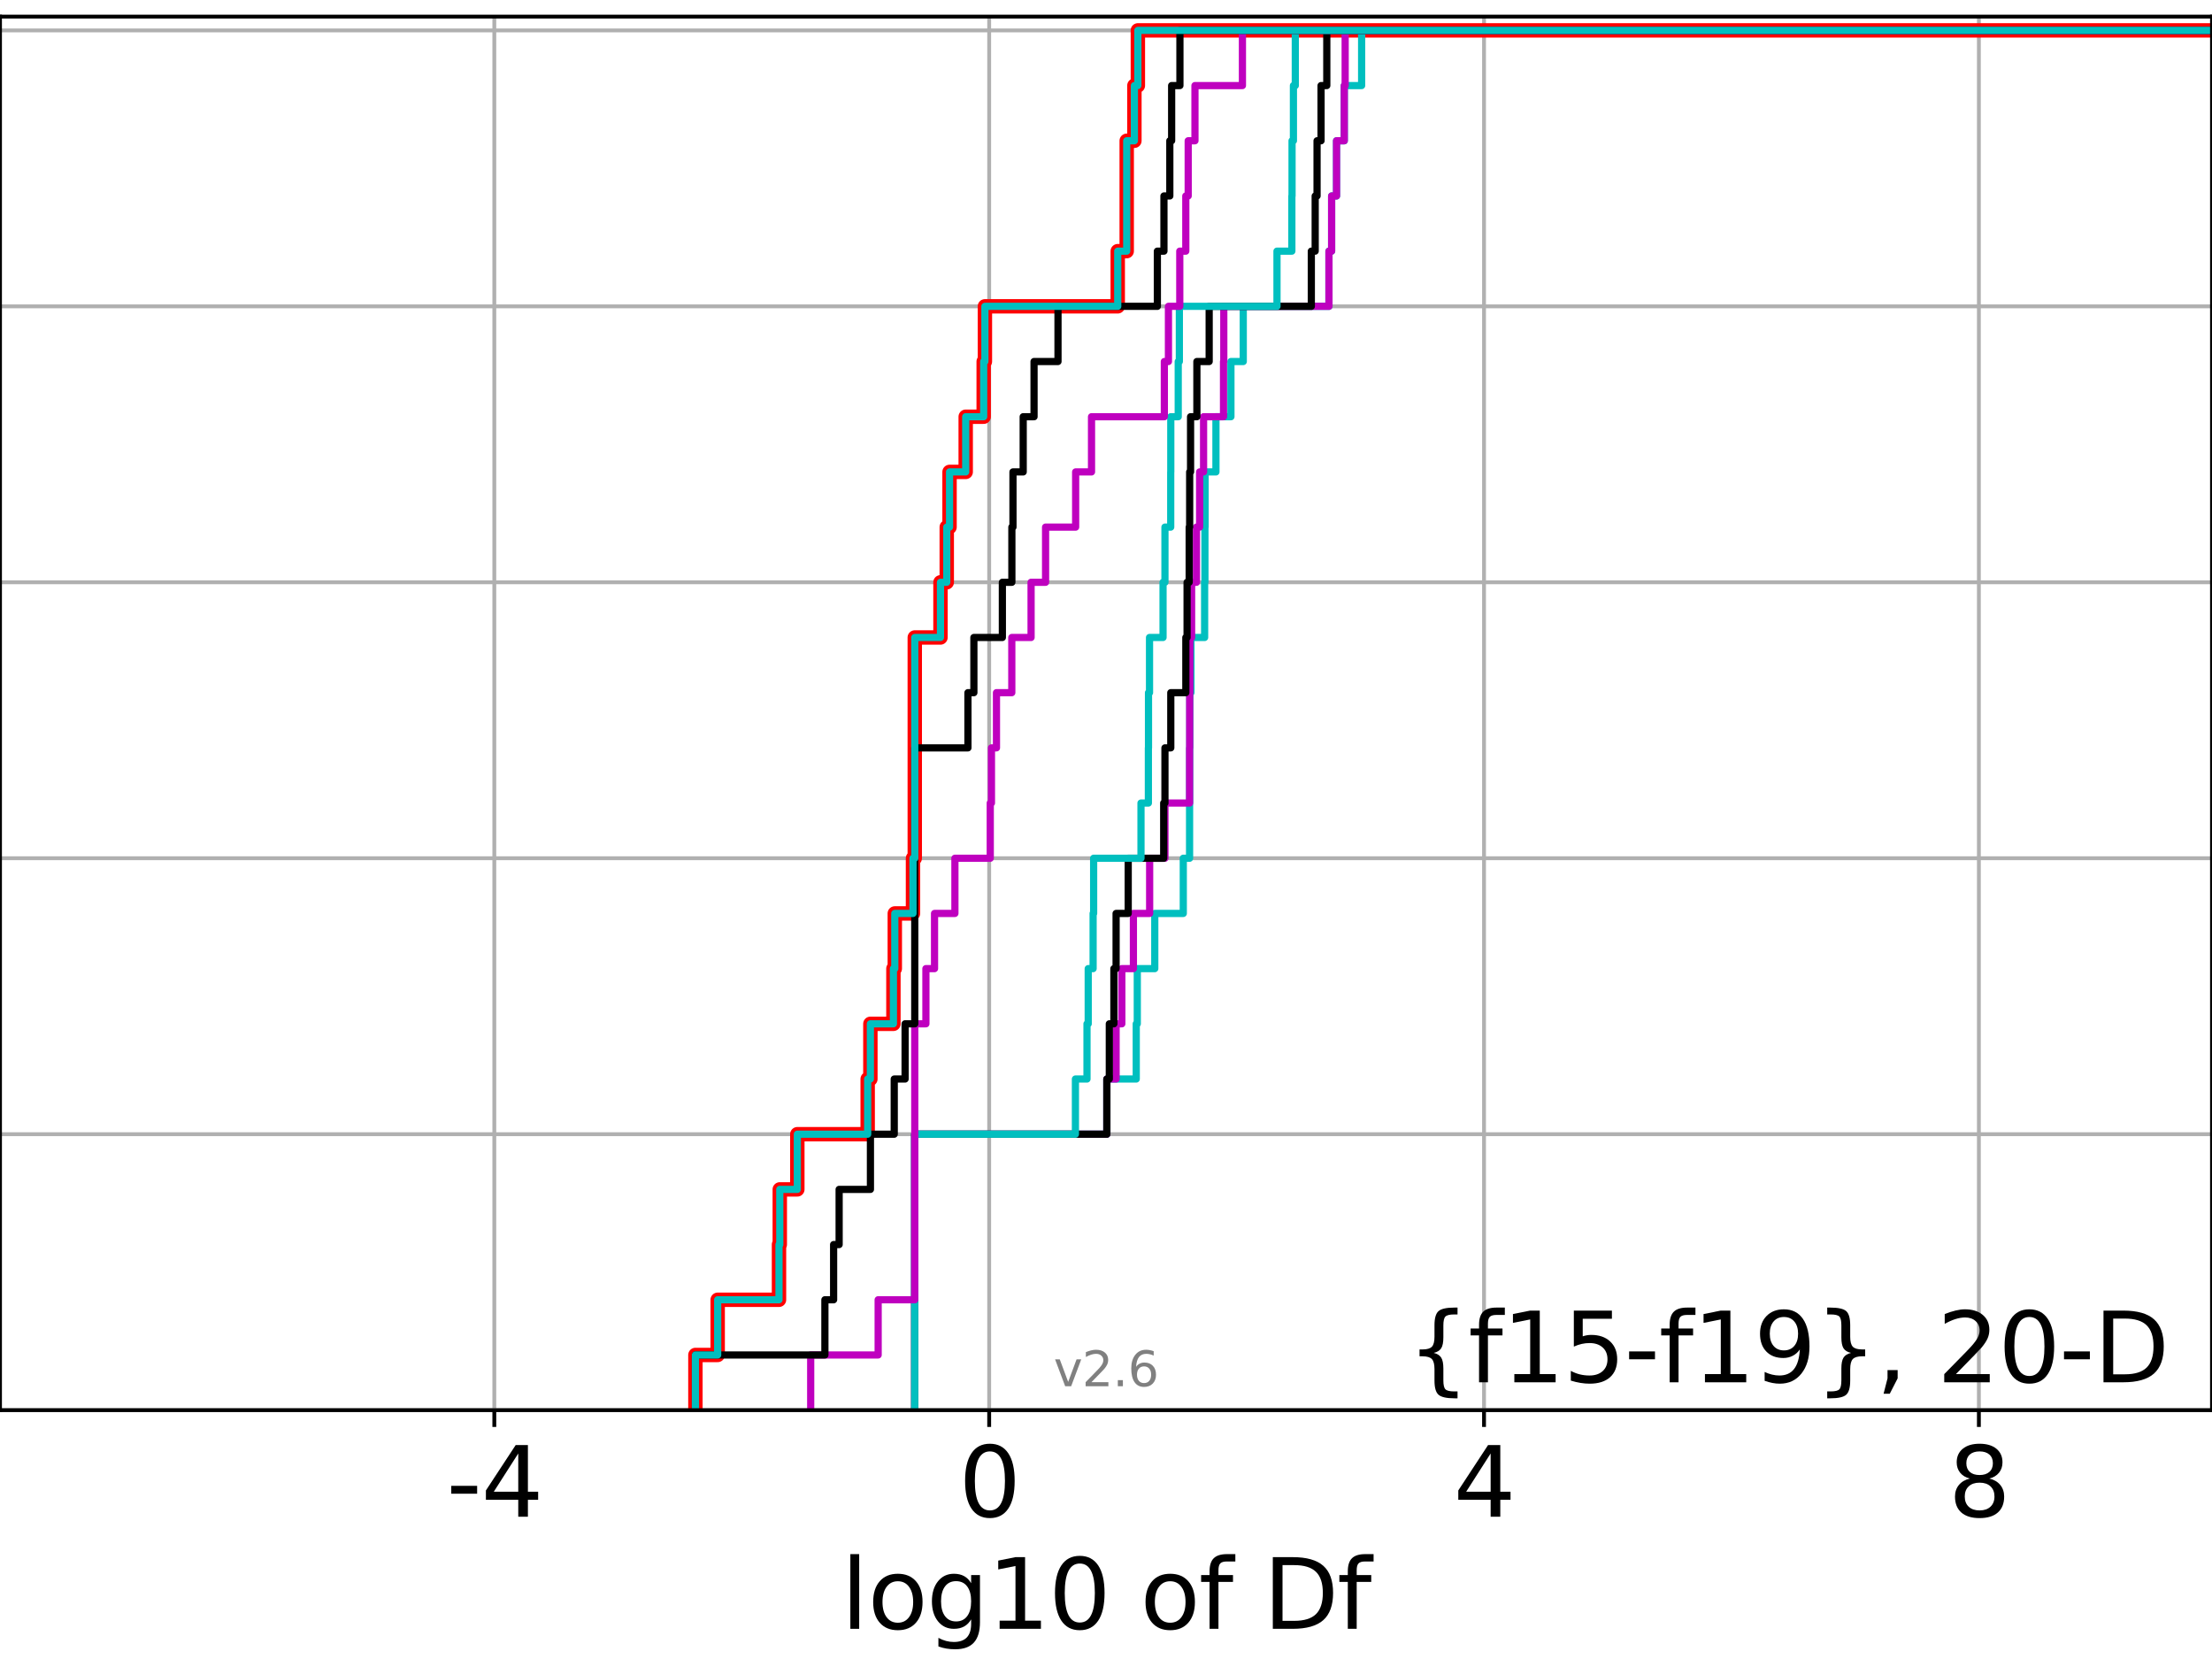 <?xml version="1.0" encoding="utf-8" standalone="no"?>
<!DOCTYPE svg PUBLIC "-//W3C//DTD SVG 1.1//EN"
  "http://www.w3.org/Graphics/SVG/1.1/DTD/svg11.dtd">
<svg xmlns:xlink="http://www.w3.org/1999/xlink" width="460.8pt" height="345.6pt" viewBox="0 0 460.8 345.6" xmlns="http://www.w3.org/2000/svg" version="1.1">
 <defs>
  <style type="text/css">*{stroke-linejoin: round; stroke-linecap: butt}</style>
 </defs>
 <g id="figure_1">
  <g id="patch_1">
   <path d="M 0 345.6 
L 460.8 345.6 
L 460.8 0 
L 0 0 
z
" style="fill: #ffffff"/>
  </g>
  <g id="axes_1">
   <g id="patch_2">
    <path d="M 0 293.76 
L 460.8 293.76 
L 460.8 3.456 
L 0 3.456 
z
" style="fill: #ffffff"/>
   </g>
   <g id="matplotlib.axis_1">
    <g id="xtick_1">
     <g id="line2d_1">
      <path d="M 102.976 293.76 
L 102.976 3.456 
" clip-path="url(#p9a7a6f737e)" style="fill: none; stroke: #b0b0b0; stroke-width: 0.8; stroke-linecap: square"/>
     </g>
     <g id="line2d_2">
      <defs>
       <path id="mbde548d891" d="M 0 0 
L 0 3.5 
" style="stroke: #000000; stroke-width: 0.8"/>
      </defs>
      <g>
       <use xlink:href="#mbde548d891" x="102.976" y="293.76" style="stroke: #000000; stroke-width: 0.8"/>
      </g>
     </g>
     <g id="text_1">
      <!-- -4 -->
      <g transform="translate(93.005 315.957)scale(0.2 -0.2)">
       <defs>
        <path id="DejaVuSans-2d" d="M 313 2009 
L 1997 2009 
L 1997 1497 
L 313 1497 
L 313 2009 
z
" transform="scale(0.016)"/>
        <path id="DejaVuSans-34" d="M 2419 4116 
L 825 1625 
L 2419 1625 
L 2419 4116 
z
M 2253 4666 
L 3047 4666 
L 3047 1625 
L 3713 1625 
L 3713 1100 
L 3047 1100 
L 3047 0 
L 2419 0 
L 2419 1100 
L 313 1100 
L 313 1709 
L 2253 4666 
z
" transform="scale(0.016)"/>
       </defs>
       <use xlink:href="#DejaVuSans-2d"/>
       <use xlink:href="#DejaVuSans-34" x="36.084"/>
      </g>
     </g>
    </g>
    <g id="xtick_2">
     <g id="line2d_3">
      <path d="M 206.063 293.76 
L 206.063 3.456 
" clip-path="url(#p9a7a6f737e)" style="fill: none; stroke: #b0b0b0; stroke-width: 0.8; stroke-linecap: square"/>
     </g>
     <g id="line2d_4">
      <g>
       <use xlink:href="#mbde548d891" x="206.063" y="293.76" style="stroke: #000000; stroke-width: 0.8"/>
      </g>
     </g>
     <g id="text_2">
      <!-- 0 -->
      <g transform="translate(199.7 315.957)scale(0.2 -0.2)">
       <defs>
        <path id="DejaVuSans-30" d="M 2034 4250 
Q 1547 4250 1301 3770 
Q 1056 3291 1056 2328 
Q 1056 1369 1301 889 
Q 1547 409 2034 409 
Q 2525 409 2770 889 
Q 3016 1369 3016 2328 
Q 3016 3291 2770 3770 
Q 2525 4250 2034 4250 
z
M 2034 4750 
Q 2819 4750 3233 4129 
Q 3647 3509 3647 2328 
Q 3647 1150 3233 529 
Q 2819 -91 2034 -91 
Q 1250 -91 836 529 
Q 422 1150 422 2328 
Q 422 3509 836 4129 
Q 1250 4750 2034 4750 
z
" transform="scale(0.016)"/>
       </defs>
       <use xlink:href="#DejaVuSans-30"/>
      </g>
     </g>
    </g>
    <g id="xtick_3">
     <g id="line2d_5">
      <path d="M 309.15 293.76 
L 309.15 3.456 
" clip-path="url(#p9a7a6f737e)" style="fill: none; stroke: #b0b0b0; stroke-width: 0.8; stroke-linecap: square"/>
     </g>
     <g id="line2d_6">
      <g>
       <use xlink:href="#mbde548d891" x="309.15" y="293.76" style="stroke: #000000; stroke-width: 0.8"/>
      </g>
     </g>
     <g id="text_3">
      <!-- 4 -->
      <g transform="translate(302.787 315.957)scale(0.2 -0.2)">
       <use xlink:href="#DejaVuSans-34"/>
      </g>
     </g>
    </g>
    <g id="xtick_4">
     <g id="line2d_7">
      <path d="M 412.236 293.76 
L 412.236 3.456 
" clip-path="url(#p9a7a6f737e)" style="fill: none; stroke: #b0b0b0; stroke-width: 0.8; stroke-linecap: square"/>
     </g>
     <g id="line2d_8">
      <g>
       <use xlink:href="#mbde548d891" x="412.236" y="293.76" style="stroke: #000000; stroke-width: 0.8"/>
      </g>
     </g>
     <g id="text_4">
      <!-- 8 -->
      <g transform="translate(405.874 315.957)scale(0.2 -0.2)">
       <defs>
        <path id="DejaVuSans-38" d="M 2034 2216 
Q 1584 2216 1326 1975 
Q 1069 1734 1069 1313 
Q 1069 891 1326 650 
Q 1584 409 2034 409 
Q 2484 409 2743 651 
Q 3003 894 3003 1313 
Q 3003 1734 2745 1975 
Q 2488 2216 2034 2216 
z
M 1403 2484 
Q 997 2584 770 2862 
Q 544 3141 544 3541 
Q 544 4100 942 4425 
Q 1341 4750 2034 4750 
Q 2731 4750 3128 4425 
Q 3525 4100 3525 3541 
Q 3525 3141 3298 2862 
Q 3072 2584 2669 2484 
Q 3125 2378 3379 2068 
Q 3634 1759 3634 1313 
Q 3634 634 3220 271 
Q 2806 -91 2034 -91 
Q 1263 -91 848 271 
Q 434 634 434 1313 
Q 434 1759 690 2068 
Q 947 2378 1403 2484 
z
M 1172 3481 
Q 1172 3119 1398 2916 
Q 1625 2713 2034 2713 
Q 2441 2713 2670 2916 
Q 2900 3119 2900 3481 
Q 2900 3844 2670 4047 
Q 2441 4250 2034 4250 
Q 1625 4250 1398 4047 
Q 1172 3844 1172 3481 
z
" transform="scale(0.016)"/>
       </defs>
       <use xlink:href="#DejaVuSans-38"/>
      </g>
     </g>
    </g>
    <g id="text_5">
     <!-- log10 of Df -->
     <g transform="translate(175.214 339.313)scale(0.2 -0.2)">
      <defs>
       <path id="DejaVuSans-6c" d="M 603 4863 
L 1178 4863 
L 1178 0 
L 603 0 
L 603 4863 
z
" transform="scale(0.016)"/>
       <path id="DejaVuSans-6f" d="M 1959 3097 
Q 1497 3097 1228 2736 
Q 959 2375 959 1747 
Q 959 1119 1226 758 
Q 1494 397 1959 397 
Q 2419 397 2687 759 
Q 2956 1122 2956 1747 
Q 2956 2369 2687 2733 
Q 2419 3097 1959 3097 
z
M 1959 3584 
Q 2709 3584 3137 3096 
Q 3566 2609 3566 1747 
Q 3566 888 3137 398 
Q 2709 -91 1959 -91 
Q 1206 -91 779 398 
Q 353 888 353 1747 
Q 353 2609 779 3096 
Q 1206 3584 1959 3584 
z
" transform="scale(0.016)"/>
       <path id="DejaVuSans-67" d="M 2906 1791 
Q 2906 2416 2648 2759 
Q 2391 3103 1925 3103 
Q 1463 3103 1205 2759 
Q 947 2416 947 1791 
Q 947 1169 1205 825 
Q 1463 481 1925 481 
Q 2391 481 2648 825 
Q 2906 1169 2906 1791 
z
M 3481 434 
Q 3481 -459 3084 -895 
Q 2688 -1331 1869 -1331 
Q 1566 -1331 1297 -1286 
Q 1028 -1241 775 -1147 
L 775 -588 
Q 1028 -725 1275 -790 
Q 1522 -856 1778 -856 
Q 2344 -856 2625 -561 
Q 2906 -266 2906 331 
L 2906 616 
Q 2728 306 2450 153 
Q 2172 0 1784 0 
Q 1141 0 747 490 
Q 353 981 353 1791 
Q 353 2603 747 3093 
Q 1141 3584 1784 3584 
Q 2172 3584 2450 3431 
Q 2728 3278 2906 2969 
L 2906 3500 
L 3481 3500 
L 3481 434 
z
" transform="scale(0.016)"/>
       <path id="DejaVuSans-31" d="M 794 531 
L 1825 531 
L 1825 4091 
L 703 3866 
L 703 4441 
L 1819 4666 
L 2450 4666 
L 2450 531 
L 3481 531 
L 3481 0 
L 794 0 
L 794 531 
z
" transform="scale(0.016)"/>
       <path id="DejaVuSans-20" transform="scale(0.016)"/>
       <path id="DejaVuSans-66" d="M 2375 4863 
L 2375 4384 
L 1825 4384 
Q 1516 4384 1395 4259 
Q 1275 4134 1275 3809 
L 1275 3500 
L 2222 3500 
L 2222 3053 
L 1275 3053 
L 1275 0 
L 697 0 
L 697 3053 
L 147 3053 
L 147 3500 
L 697 3500 
L 697 3744 
Q 697 4328 969 4595 
Q 1241 4863 1831 4863 
L 2375 4863 
z
" transform="scale(0.016)"/>
       <path id="DejaVuSans-44" d="M 1259 4147 
L 1259 519 
L 2022 519 
Q 2988 519 3436 956 
Q 3884 1394 3884 2338 
Q 3884 3275 3436 3711 
Q 2988 4147 2022 4147 
L 1259 4147 
z
M 628 4666 
L 1925 4666 
Q 3281 4666 3915 4102 
Q 4550 3538 4550 2338 
Q 4550 1131 3912 565 
Q 3275 0 1925 0 
L 628 0 
L 628 4666 
z
" transform="scale(0.016)"/>
      </defs>
      <use xlink:href="#DejaVuSans-6c"/>
      <use xlink:href="#DejaVuSans-6f" x="27.783"/>
      <use xlink:href="#DejaVuSans-67" x="88.965"/>
      <use xlink:href="#DejaVuSans-31" x="152.441"/>
      <use xlink:href="#DejaVuSans-30" x="216.064"/>
      <use xlink:href="#DejaVuSans-20" x="279.688"/>
      <use xlink:href="#DejaVuSans-6f" x="311.475"/>
      <use xlink:href="#DejaVuSans-66" x="372.656"/>
      <use xlink:href="#DejaVuSans-20" x="407.861"/>
      <use xlink:href="#DejaVuSans-44" x="439.648"/>
      <use xlink:href="#DejaVuSans-66" x="516.65"/>
     </g>
    </g>
   </g>
   <g id="matplotlib.axis_2">
    <g id="ytick_1">
     <g id="line2d_9">
      <path d="M 0 293.76 
L 460.8 293.76 
" clip-path="url(#p9a7a6f737e)" style="fill: none; stroke: #b0b0b0; stroke-width: 0.8; stroke-linecap: square"/>
     </g>
     <g id="line2d_10">
      <defs>
       <path id="mb46f9ba2c0" d="M 0 0 
L -3.5 0 
" style="stroke: #000000; stroke-width: 0.8"/>
      </defs>
      <g>
       <use xlink:href="#mb46f9ba2c0" x="0" y="293.76" style="stroke: #000000; stroke-width: 0.8"/>
      </g>
     </g>
    </g>
    <g id="ytick_2">
     <g id="line2d_11">
      <path d="M 0 236.274 
L 460.8 236.274 
" clip-path="url(#p9a7a6f737e)" style="fill: none; stroke: #b0b0b0; stroke-width: 0.8; stroke-linecap: square"/>
     </g>
     <g id="line2d_12">
      <g>
       <use xlink:href="#mb46f9ba2c0" x="0" y="236.274" style="stroke: #000000; stroke-width: 0.8"/>
      </g>
     </g>
    </g>
    <g id="ytick_3">
     <g id="line2d_13">
      <path d="M 0 178.788 
L 460.8 178.788 
" clip-path="url(#p9a7a6f737e)" style="fill: none; stroke: #b0b0b0; stroke-width: 0.8; stroke-linecap: square"/>
     </g>
     <g id="line2d_14">
      <g>
       <use xlink:href="#mb46f9ba2c0" x="0" y="178.788" style="stroke: #000000; stroke-width: 0.8"/>
      </g>
     </g>
    </g>
    <g id="ytick_4">
     <g id="line2d_15">
      <path d="M 0 121.302 
L 460.8 121.302 
" clip-path="url(#p9a7a6f737e)" style="fill: none; stroke: #b0b0b0; stroke-width: 0.8; stroke-linecap: square"/>
     </g>
     <g id="line2d_16">
      <g>
       <use xlink:href="#mb46f9ba2c0" x="0" y="121.302" style="stroke: #000000; stroke-width: 0.8"/>
      </g>
     </g>
    </g>
    <g id="ytick_5">
     <g id="line2d_17">
      <path d="M 0 63.816 
L 460.8 63.816 
" clip-path="url(#p9a7a6f737e)" style="fill: none; stroke: #b0b0b0; stroke-width: 0.8; stroke-linecap: square"/>
     </g>
     <g id="line2d_18">
      <g>
       <use xlink:href="#mb46f9ba2c0" x="0" y="63.816" style="stroke: #000000; stroke-width: 0.8"/>
      </g>
     </g>
    </g>
    <g id="ytick_6">
     <g id="line2d_19">
      <path d="M 0 6.33 
L 460.8 6.33 
" clip-path="url(#p9a7a6f737e)" style="fill: none; stroke: #b0b0b0; stroke-width: 0.8; stroke-linecap: square"/>
     </g>
     <g id="line2d_20">
      <g>
       <use xlink:href="#mb46f9ba2c0" x="0" y="6.33" style="stroke: #000000; stroke-width: 0.8"/>
      </g>
     </g>
    </g>
   </g>
   <g id="line2d_21">
    <path d="M 144.867 293.76 
L 144.867 282.263 
L 149.505 282.263 
L 149.505 270.766 
L 162.28 270.766 
L 162.28 259.268 
L 162.443 259.268 
L 162.443 247.771 
L 166.099 247.771 
L 166.099 236.274 
L 180.753 236.274 
L 180.753 224.777 
L 181.316 224.777 
L 181.316 213.28 
L 186.116 213.28 
L 186.116 201.782 
L 186.402 201.782 
L 186.402 190.285 
L 190.194 190.285 
L 190.194 178.788 
L 190.563 178.788 
L 190.563 167.291 
L 190.563 167.291 
L 190.563 155.794 
L 190.563 155.794 
L 190.563 144.297 
L 190.563 144.297 
L 190.563 132.799 
L 195.919 132.799 
L 195.919 121.302 
L 197.225 121.302 
L 197.225 109.805 
L 197.808 109.805 
L 197.808 98.308 
L 201.174 98.308 
L 201.174 86.811 
L 204.919 86.811 
L 204.919 75.313 
L 205.173 75.313 
L 205.173 63.816 
L 232.845 63.816 
L 232.845 52.319 
L 234.714 52.319 
L 234.714 40.822 
L 234.714 40.822 
L 234.714 29.325 
L 236.316 29.325 
L 236.316 17.827 
L 237.038 17.827 
L 237.038 6.33 
L 237.038 6.33 
L 237.038 6.33 
L 460.8 6.33 
" clip-path="url(#p9a7a6f737e)" style="fill: none; stroke: #ff0000; stroke-width: 3; stroke-linecap: square"/>
   </g>
   <g id="line2d_22">
    <path d="M 190.563 293.76 
L 190.563 282.263 
L 190.563 282.263 
L 190.563 270.766 
L 190.563 270.766 
L 190.563 259.268 
L 190.563 259.268 
L 190.563 247.771 
L 190.563 247.771 
L 190.563 236.274 
L 230.577 236.274 
L 230.577 224.777 
L 236.701 224.777 
L 236.701 213.28 
L 236.918 213.28 
L 236.918 201.782 
L 240.561 201.782 
L 240.561 190.285 
L 246.5 190.285 
L 246.5 178.788 
L 247.811 178.788 
L 247.811 167.291 
L 247.83 167.291 
L 247.83 155.794 
L 247.864 155.794 
L 247.864 144.297 
L 248.092 144.297 
L 248.092 132.799 
L 250.946 132.799 
L 250.946 121.302 
L 251.007 121.302 
L 251.007 109.805 
L 251.041 109.805 
L 251.041 98.308 
L 253.303 98.308 
L 253.303 86.811 
L 256.425 86.811 
L 256.425 75.313 
L 258.995 75.313 
L 258.995 63.816 
L 276.843 63.816 
L 276.843 52.319 
L 277.403 52.319 
L 277.403 40.822 
L 278.424 40.822 
L 278.424 29.325 
L 280.039 29.325 
L 280.039 17.827 
L 283.653 17.827 
L 283.653 6.33 
L 283.653 6.33 
L 283.653 6.33 
L 460.8 6.33 
" clip-path="url(#p9a7a6f737e)" style="fill: none; stroke: #00bfbf; stroke-width: 1.5; stroke-linecap: square"/>
   </g>
   <g id="line2d_23">
    <path d="M 190.563 293.76 
L 190.563 282.263 
L 190.563 282.263 
L 190.563 270.766 
L 190.563 270.766 
L 190.563 259.268 
L 190.563 259.268 
L 190.563 247.771 
L 190.563 247.771 
L 190.563 236.274 
L 230.577 236.274 
L 230.577 224.777 
L 232.504 224.777 
L 232.504 213.28 
L 233.696 213.28 
L 233.696 201.782 
L 236.108 201.782 
L 236.108 190.285 
L 239.493 190.285 
L 239.493 178.788 
L 242.682 178.788 
L 242.682 167.291 
L 247.811 167.291 
L 247.811 155.794 
L 247.83 155.794 
L 247.83 144.297 
L 247.864 144.297 
L 247.864 132.799 
L 248.234 132.799 
L 248.234 121.302 
L 249.24 121.302 
L 249.24 109.805 
L 249.903 109.805 
L 249.903 98.308 
L 250.726 98.308 
L 250.726 86.811 
L 254.881 86.811 
L 254.881 75.313 
L 254.939 75.313 
L 254.939 63.816 
L 276.843 63.816 
L 276.843 52.319 
L 277.403 52.319 
L 277.403 40.822 
L 278.424 40.822 
L 278.424 29.325 
L 280.039 29.325 
L 280.039 17.827 
L 280.223 17.827 
L 280.223 6.33 
L 280.223 6.33 
L 280.223 6.33 
L 460.8 6.33 
" clip-path="url(#p9a7a6f737e)" style="fill: none; stroke: #bf00bf; stroke-width: 1.5; stroke-linecap: square"/>
   </g>
   <g id="line2d_24">
    <path d="M 190.563 293.76 
L 190.563 282.263 
L 190.563 282.263 
L 190.563 270.766 
L 190.563 270.766 
L 190.563 259.268 
L 190.563 259.268 
L 190.563 247.771 
L 190.563 247.771 
L 190.563 236.274 
L 230.577 236.274 
L 230.577 224.777 
L 231.091 224.777 
L 231.091 213.28 
L 232.043 213.28 
L 232.043 201.782 
L 232.504 201.782 
L 232.504 190.285 
L 235.027 190.285 
L 235.027 178.788 
L 242.419 178.788 
L 242.419 167.291 
L 242.682 167.291 
L 242.682 155.794 
L 243.897 155.794 
L 243.897 144.297 
L 247.031 144.297 
L 247.031 132.799 
L 247.292 132.799 
L 247.292 121.302 
L 247.729 121.302 
L 247.729 109.805 
L 247.83 109.805 
L 247.83 98.308 
L 248.017 98.308 
L 248.017 86.811 
L 249.333 86.811 
L 249.333 75.313 
L 251.893 75.313 
L 251.893 63.816 
L 273.172 63.816 
L 273.172 52.319 
L 273.978 52.319 
L 273.978 40.822 
L 274.367 40.822 
L 274.367 29.325 
L 275.199 29.325 
L 275.199 17.827 
L 276.396 17.827 
L 276.396 6.33 
L 276.396 6.33 
L 276.396 6.33 
L 460.8 6.33 
" clip-path="url(#p9a7a6f737e)" style="fill: none; stroke: #000000; stroke-width: 1.5; stroke-linecap: square"/>
   </g>
   <g id="line2d_25">
    <path d="M 190.563 293.76 
L 190.563 282.263 
L 190.563 282.263 
L 190.563 270.766 
L 190.563 270.766 
L 190.563 259.268 
L 190.563 259.268 
L 190.563 247.771 
L 190.563 247.771 
L 190.563 236.274 
L 224.031 236.274 
L 224.031 224.777 
L 226.441 224.777 
L 226.441 213.28 
L 226.696 213.28 
L 226.696 201.782 
L 227.716 201.782 
L 227.716 190.285 
L 227.825 190.285 
L 227.825 178.788 
L 237.689 178.788 
L 237.689 167.291 
L 239.229 167.291 
L 239.229 155.794 
L 239.253 155.794 
L 239.253 144.297 
L 239.467 144.297 
L 239.467 132.799 
L 242.284 132.799 
L 242.284 121.302 
L 242.682 121.302 
L 242.682 109.805 
L 243.883 109.805 
L 243.883 98.308 
L 243.897 98.308 
L 243.897 86.811 
L 245.447 86.811 
L 245.447 75.313 
L 245.683 75.313 
L 245.683 63.816 
L 266.02 63.816 
L 266.02 52.319 
L 269.119 52.319 
L 269.119 40.822 
L 269.156 40.822 
L 269.156 29.325 
L 269.444 29.325 
L 269.444 17.827 
L 269.835 17.827 
L 269.835 6.33 
L 269.835 6.33 
L 269.835 6.33 
L 460.8 6.33 
" clip-path="url(#p9a7a6f737e)" style="fill: none; stroke: #00bfbf; stroke-width: 1.5; stroke-linecap: square"/>
   </g>
   <g id="line2d_26">
    <path d="M 168.882 293.76 
L 168.882 282.263 
L 182.936 282.263 
L 182.936 270.766 
L 190.563 270.766 
L 190.563 259.268 
L 190.563 259.268 
L 190.563 247.771 
L 190.563 247.771 
L 190.563 236.274 
L 190.563 236.274 
L 190.563 224.777 
L 190.563 224.777 
L 190.563 213.28 
L 192.883 213.28 
L 192.883 201.782 
L 194.68 201.782 
L 194.68 190.285 
L 198.926 190.285 
L 198.926 178.788 
L 206.289 178.788 
L 206.289 167.291 
L 206.538 167.291 
L 206.538 155.794 
L 207.583 155.794 
L 207.583 144.297 
L 210.777 144.297 
L 210.777 132.799 
L 214.793 132.799 
L 214.793 121.302 
L 217.813 121.302 
L 217.813 109.805 
L 224.077 109.805 
L 224.077 98.308 
L 227.384 98.308 
L 227.384 86.811 
L 242.555 86.811 
L 242.555 75.313 
L 243.408 75.313 
L 243.408 63.816 
L 245.769 63.816 
L 245.769 52.319 
L 247.023 52.319 
L 247.023 40.822 
L 247.523 40.822 
L 247.523 29.325 
L 248.933 29.325 
L 248.933 17.827 
L 258.82 17.827 
L 258.82 6.33 
L 258.82 6.33 
L 258.82 6.33 
L 460.8 6.33 
" clip-path="url(#p9a7a6f737e)" style="fill: none; stroke: #bf00bf; stroke-width: 1.5; stroke-linecap: square"/>
   </g>
   <g id="line2d_27">
    <path d="M 144.867 293.76 
L 144.867 282.263 
L 171.841 282.263 
L 171.841 270.766 
L 173.657 270.766 
L 173.657 259.268 
L 174.807 259.268 
L 174.807 247.771 
L 181.327 247.771 
L 181.327 236.274 
L 186.286 236.274 
L 186.286 224.777 
L 188.549 224.777 
L 188.549 213.28 
L 190.563 213.28 
L 190.563 201.782 
L 190.563 201.782 
L 190.563 190.285 
L 190.563 190.285 
L 190.563 178.788 
L 190.563 178.788 
L 190.563 167.291 
L 190.563 167.291 
L 190.563 155.794 
L 201.638 155.794 
L 201.638 144.297 
L 202.878 144.297 
L 202.878 132.799 
L 208.811 132.799 
L 208.811 121.302 
L 210.791 121.302 
L 210.791 109.805 
L 211.021 109.805 
L 211.021 98.308 
L 213.151 98.308 
L 213.151 86.811 
L 215.411 86.811 
L 215.411 75.313 
L 220.401 75.313 
L 220.401 63.816 
L 241.1 63.816 
L 241.1 52.319 
L 242.472 52.319 
L 242.472 40.822 
L 243.695 40.822 
L 243.695 29.325 
L 244.074 29.325 
L 244.074 17.827 
L 245.799 17.827 
L 245.799 6.33 
L 245.799 6.33 
L 245.799 6.33 
L 460.8 6.33 
" clip-path="url(#p9a7a6f737e)" style="fill: none; stroke: #000000; stroke-width: 1.5; stroke-linecap: square"/>
   </g>
   <g id="line2d_28">
    <path d="M 144.867 293.76 
L 144.867 282.263 
L 149.505 282.263 
L 149.505 270.766 
L 162.28 270.766 
L 162.28 259.268 
L 162.443 259.268 
L 162.443 247.771 
L 166.099 247.771 
L 166.099 236.274 
L 180.753 236.274 
L 180.753 224.777 
L 181.316 224.777 
L 181.316 213.28 
L 186.116 213.28 
L 186.116 201.782 
L 186.402 201.782 
L 186.402 190.285 
L 190.194 190.285 
L 190.194 178.788 
L 190.563 178.788 
L 190.563 167.291 
L 190.563 167.291 
L 190.563 155.794 
L 190.563 155.794 
L 190.563 144.297 
L 190.563 144.297 
L 190.563 132.799 
L 195.919 132.799 
L 195.919 121.302 
L 197.225 121.302 
L 197.225 109.805 
L 197.808 109.805 
L 197.808 98.308 
L 201.174 98.308 
L 201.174 86.811 
L 204.919 86.811 
L 204.919 75.313 
L 205.173 75.313 
L 205.173 63.816 
L 232.845 63.816 
L 232.845 52.319 
L 234.714 52.319 
L 234.714 40.822 
L 234.714 40.822 
L 234.714 29.325 
L 236.316 29.325 
L 236.316 17.827 
L 237.038 17.827 
L 237.038 6.33 
L 237.038 6.33 
L 237.038 6.33 
L 460.8 6.33 
" clip-path="url(#p9a7a6f737e)" style="fill: none; stroke: #00bfbf; stroke-width: 1.5; stroke-linecap: square"/>
   </g>
   <g id="patch_3">
    <path d="M 0 293.76 
L 0 3.456 
" style="fill: none; stroke: #000000; stroke-width: 0.8; stroke-linejoin: miter; stroke-linecap: square"/>
   </g>
   <g id="patch_4">
    <path d="M 460.8 293.76 
L 460.8 3.456 
" style="fill: none; stroke: #000000; stroke-width: 0.8; stroke-linejoin: miter; stroke-linecap: square"/>
   </g>
   <g id="patch_5">
    <path d="M 0 293.76 
L 460.8 293.76 
" style="fill: none; stroke: #000000; stroke-width: 0.8; stroke-linejoin: miter; stroke-linecap: square"/>
   </g>
   <g id="patch_6">
    <path d="M 0 3.456 
L 460.8 3.456 
" style="fill: none; stroke: #000000; stroke-width: 0.8; stroke-linejoin: miter; stroke-linecap: square"/>
   </g>
   <g id="text_6">
    <!-- {f15-f19}, 20-D -->
    <g transform="translate(293.159 287.954)scale(0.2 -0.2)">
     <defs>
      <path id="DejaVuSans-7b" d="M 3272 -594 
L 3272 -1044 
L 3078 -1044 
Q 2300 -1044 2036 -812 
Q 1772 -581 1772 109 
L 1772 856 
Q 1772 1328 1603 1509 
Q 1434 1691 991 1691 
L 800 1691 
L 800 2138 
L 991 2138 
Q 1438 2138 1605 2317 
Q 1772 2497 1772 2963 
L 1772 3713 
Q 1772 4403 2036 4633 
Q 2300 4863 3078 4863 
L 3272 4863 
L 3272 4416 
L 3059 4416 
Q 2619 4416 2484 4278 
Q 2350 4141 2350 3700 
L 2350 2925 
Q 2350 2434 2208 2212 
Q 2066 1991 1722 1913 
Q 2069 1828 2209 1606 
Q 2350 1384 2350 897 
L 2350 122 
Q 2350 -319 2484 -456 
Q 2619 -594 3059 -594 
L 3272 -594 
z
" transform="scale(0.016)"/>
      <path id="DejaVuSans-35" d="M 691 4666 
L 3169 4666 
L 3169 4134 
L 1269 4134 
L 1269 2991 
Q 1406 3038 1543 3061 
Q 1681 3084 1819 3084 
Q 2600 3084 3056 2656 
Q 3513 2228 3513 1497 
Q 3513 744 3044 326 
Q 2575 -91 1722 -91 
Q 1428 -91 1123 -41 
Q 819 9 494 109 
L 494 744 
Q 775 591 1075 516 
Q 1375 441 1709 441 
Q 2250 441 2565 725 
Q 2881 1009 2881 1497 
Q 2881 1984 2565 2268 
Q 2250 2553 1709 2553 
Q 1456 2553 1204 2497 
Q 953 2441 691 2322 
L 691 4666 
z
" transform="scale(0.016)"/>
      <path id="DejaVuSans-39" d="M 703 97 
L 703 672 
Q 941 559 1184 500 
Q 1428 441 1663 441 
Q 2288 441 2617 861 
Q 2947 1281 2994 2138 
Q 2813 1869 2534 1725 
Q 2256 1581 1919 1581 
Q 1219 1581 811 2004 
Q 403 2428 403 3163 
Q 403 3881 828 4315 
Q 1253 4750 1959 4750 
Q 2769 4750 3195 4129 
Q 3622 3509 3622 2328 
Q 3622 1225 3098 567 
Q 2575 -91 1691 -91 
Q 1453 -91 1209 -44 
Q 966 3 703 97 
z
M 1959 2075 
Q 2384 2075 2632 2365 
Q 2881 2656 2881 3163 
Q 2881 3666 2632 3958 
Q 2384 4250 1959 4250 
Q 1534 4250 1286 3958 
Q 1038 3666 1038 3163 
Q 1038 2656 1286 2365 
Q 1534 2075 1959 2075 
z
" transform="scale(0.016)"/>
      <path id="DejaVuSans-7d" d="M 800 -594 
L 1019 -594 
Q 1456 -594 1589 -459 
Q 1722 -325 1722 122 
L 1722 897 
Q 1722 1384 1862 1606 
Q 2003 1828 2350 1913 
Q 2003 1991 1862 2212 
Q 1722 2434 1722 2925 
L 1722 3700 
Q 1722 4144 1589 4280 
Q 1456 4416 1019 4416 
L 800 4416 
L 800 4863 
L 997 4863 
Q 1775 4863 2036 4633 
Q 2297 4403 2297 3713 
L 2297 2963 
Q 2297 2497 2465 2317 
Q 2634 2138 3078 2138 
L 3272 2138 
L 3272 1691 
L 3078 1691 
Q 2634 1691 2465 1509 
Q 2297 1328 2297 856 
L 2297 109 
Q 2297 -581 2036 -812 
Q 1775 -1044 997 -1044 
L 800 -1044 
L 800 -594 
z
" transform="scale(0.016)"/>
      <path id="DejaVuSans-2c" d="M 750 794 
L 1409 794 
L 1409 256 
L 897 -744 
L 494 -744 
L 750 256 
L 750 794 
z
" transform="scale(0.016)"/>
      <path id="DejaVuSans-32" d="M 1228 531 
L 3431 531 
L 3431 0 
L 469 0 
L 469 531 
Q 828 903 1448 1529 
Q 2069 2156 2228 2338 
Q 2531 2678 2651 2914 
Q 2772 3150 2772 3378 
Q 2772 3750 2511 3984 
Q 2250 4219 1831 4219 
Q 1534 4219 1204 4116 
Q 875 4013 500 3803 
L 500 4441 
Q 881 4594 1212 4672 
Q 1544 4750 1819 4750 
Q 2544 4750 2975 4387 
Q 3406 4025 3406 3419 
Q 3406 3131 3298 2873 
Q 3191 2616 2906 2266 
Q 2828 2175 2409 1742 
Q 1991 1309 1228 531 
z
" transform="scale(0.016)"/>
     </defs>
     <use xlink:href="#DejaVuSans-7b"/>
     <use xlink:href="#DejaVuSans-66" x="63.623"/>
     <use xlink:href="#DejaVuSans-31" x="98.828"/>
     <use xlink:href="#DejaVuSans-35" x="162.451"/>
     <use xlink:href="#DejaVuSans-2d" x="226.074"/>
     <use xlink:href="#DejaVuSans-66" x="262.158"/>
     <use xlink:href="#DejaVuSans-31" x="297.363"/>
     <use xlink:href="#DejaVuSans-39" x="360.986"/>
     <use xlink:href="#DejaVuSans-7d" x="424.609"/>
     <use xlink:href="#DejaVuSans-2c" x="488.232"/>
     <use xlink:href="#DejaVuSans-20" x="520.02"/>
     <use xlink:href="#DejaVuSans-32" x="551.807"/>
     <use xlink:href="#DejaVuSans-30" x="615.43"/>
     <use xlink:href="#DejaVuSans-2d" x="679.053"/>
     <use xlink:href="#DejaVuSans-44" x="715.137"/>
    </g>
   </g>
   <g id="text_7">
    <!-- v2.6 -->
    <g style="fill: #808080" transform="translate(219.489 288.777)scale(0.1 -0.1)">
     <defs>
      <path id="DejaVuSans-76" d="M 191 3500 
L 800 3500 
L 1894 563 
L 2988 3500 
L 3597 3500 
L 2284 0 
L 1503 0 
L 191 3500 
z
" transform="scale(0.016)"/>
      <path id="DejaVuSans-2e" d="M 684 794 
L 1344 794 
L 1344 0 
L 684 0 
L 684 794 
z
" transform="scale(0.016)"/>
      <path id="DejaVuSans-36" d="M 2113 2584 
Q 1688 2584 1439 2293 
Q 1191 2003 1191 1497 
Q 1191 994 1439 701 
Q 1688 409 2113 409 
Q 2538 409 2786 701 
Q 3034 994 3034 1497 
Q 3034 2003 2786 2293 
Q 2538 2584 2113 2584 
z
M 3366 4563 
L 3366 3988 
Q 3128 4100 2886 4159 
Q 2644 4219 2406 4219 
Q 1781 4219 1451 3797 
Q 1122 3375 1075 2522 
Q 1259 2794 1537 2939 
Q 1816 3084 2150 3084 
Q 2853 3084 3261 2657 
Q 3669 2231 3669 1497 
Q 3669 778 3244 343 
Q 2819 -91 2113 -91 
Q 1303 -91 875 529 
Q 447 1150 447 2328 
Q 447 3434 972 4092 
Q 1497 4750 2381 4750 
Q 2619 4750 2861 4703 
Q 3103 4656 3366 4563 
z
" transform="scale(0.016)"/>
     </defs>
     <use xlink:href="#DejaVuSans-76"/>
     <use xlink:href="#DejaVuSans-32" x="59.18"/>
     <use xlink:href="#DejaVuSans-2e" x="122.803"/>
     <use xlink:href="#DejaVuSans-36" x="154.59"/>
    </g>
   </g>
  </g>
 </g>
 <defs>
  <clipPath id="p9a7a6f737e">
   <rect x="0" y="3.456" width="460.8" height="290.304"/>
  </clipPath>
 </defs>
</svg>
